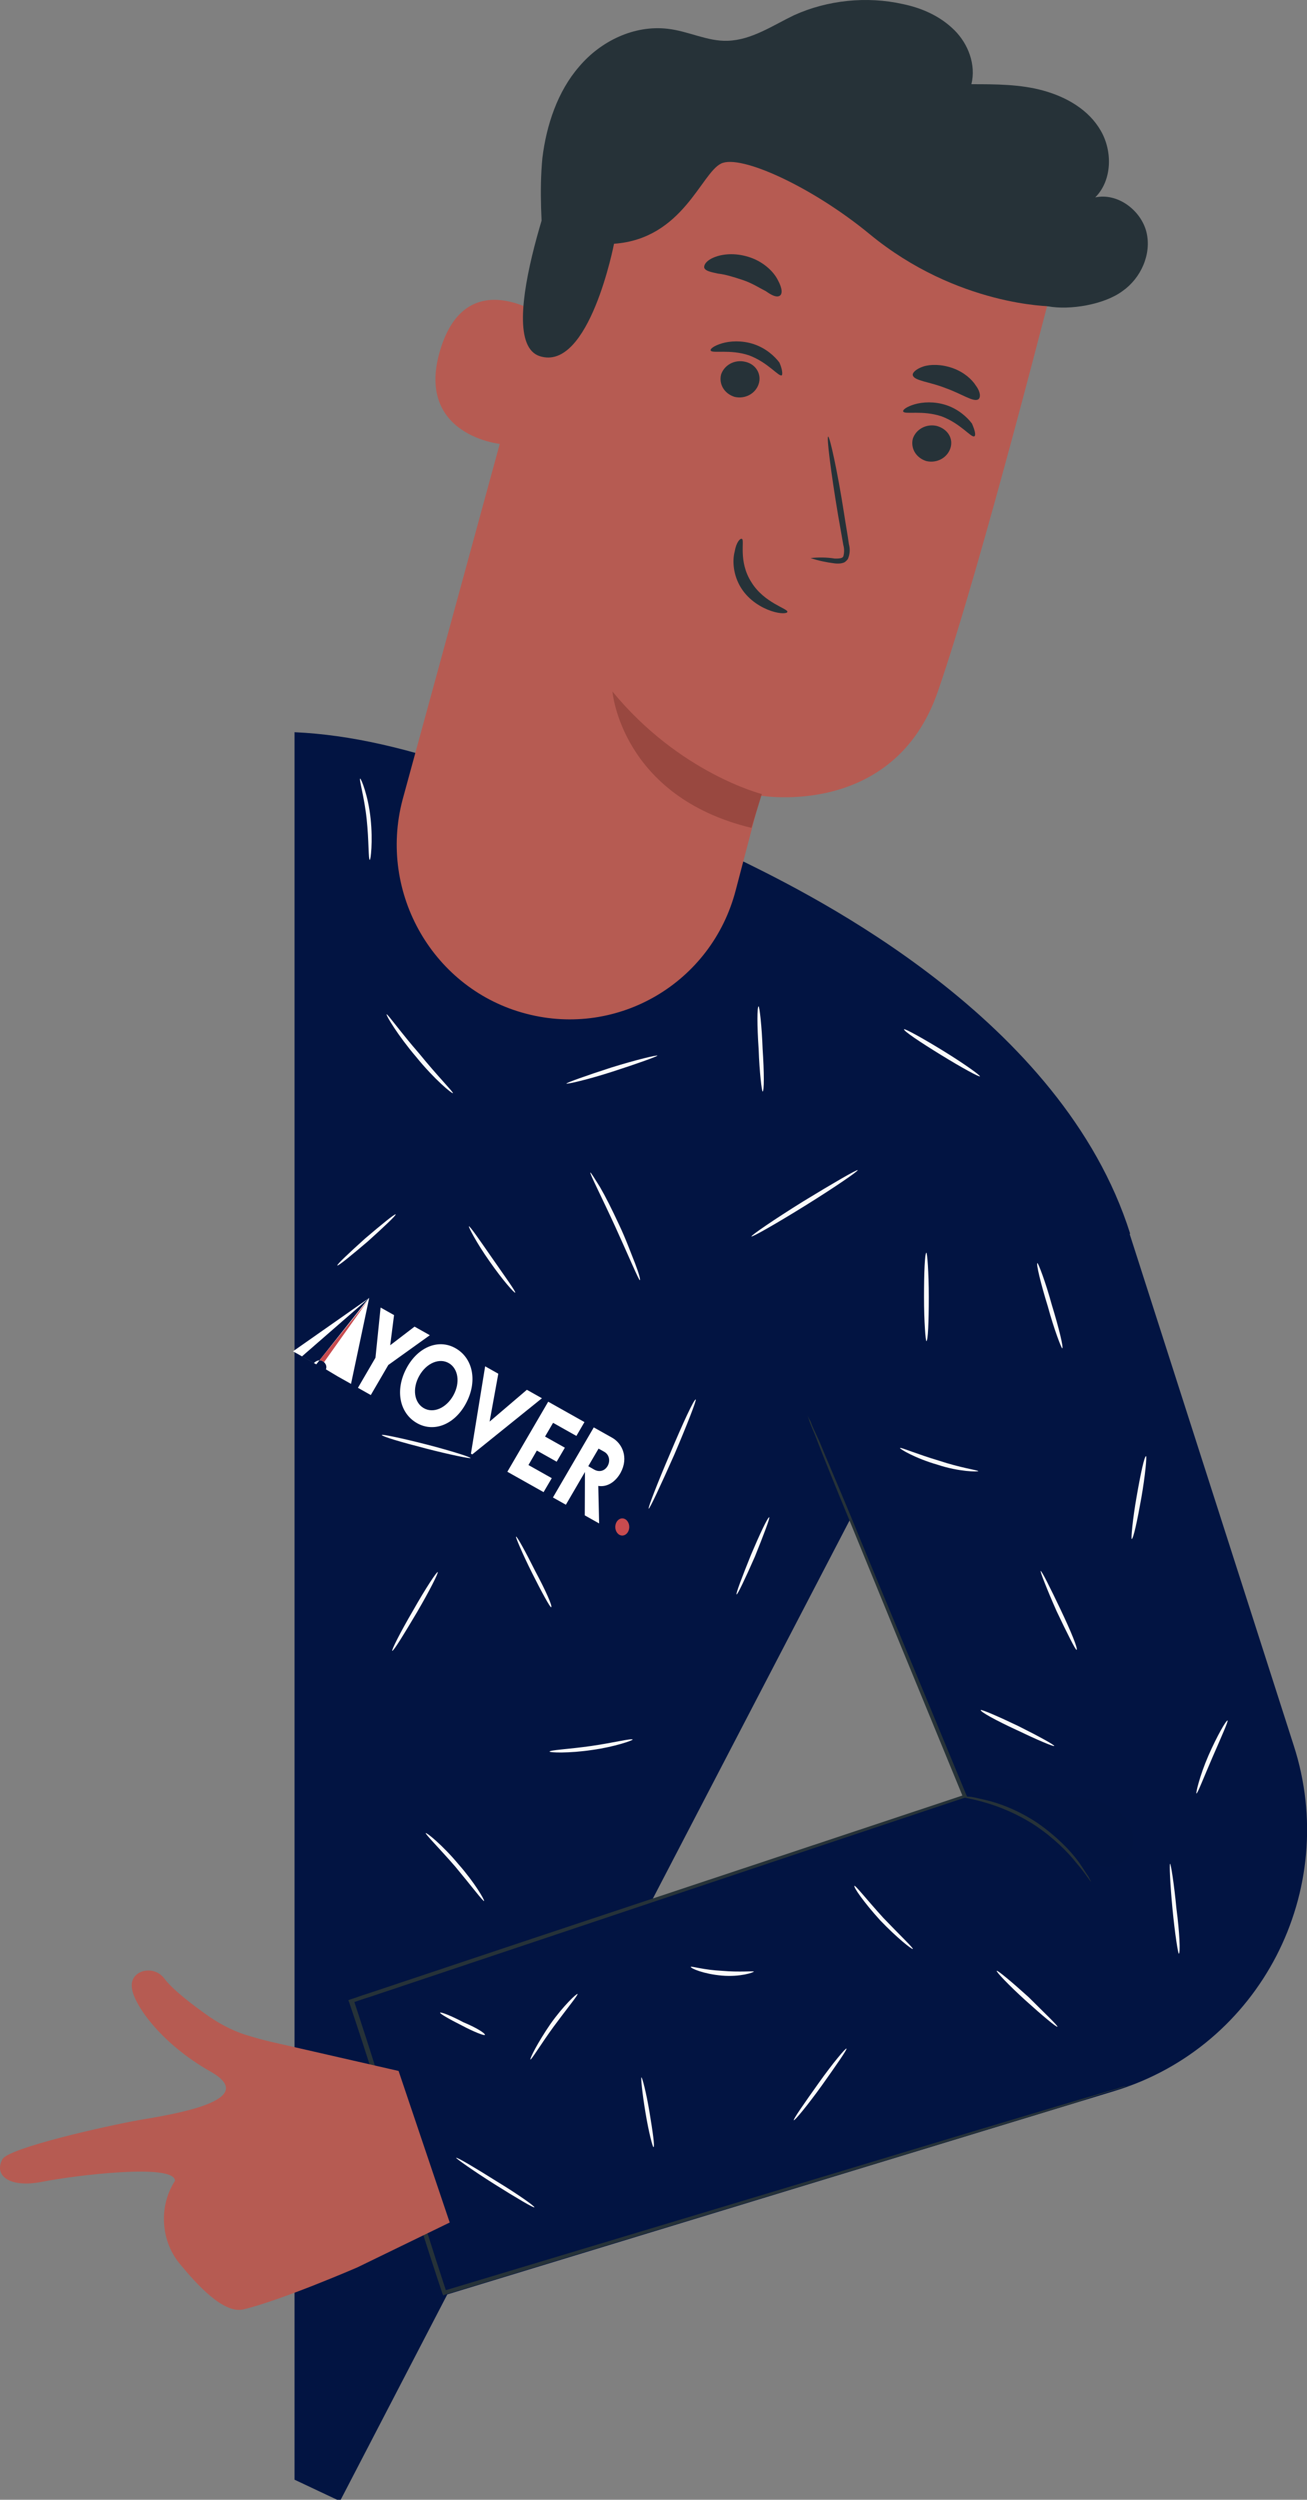 <?xml version="1.0" encoding="UTF-8" standalone="no"?>
<svg
   width="262"
   height="501"
   viewBox="0 0 262 501"
   fill="none"
   version="1.1"
   id="svg1925"
   xmlns="http://www.w3.org/2000/svg"
   xmlns:svg="http://www.w3.org/2000/svg">
  <rect x="0" y="0" width="262" height="501" fill="#808080" stroke="none"/>
  <defs
     id="defs1923">
    <clipPath
       id="clip0_16_172">
      <rect
         width="643"
         height="533.831"
         fill="#ffffff"
         id="rect1917"
         x="0"
         y="0" />
    </clipPath>
    <clipPath
       id="clip1_16_172">
      <rect
         width="100.623"
         height="17.952"
         fill="#ffffff"
         transform="rotate(24.616,-385.687,1115.232)"
         id="rect1920"
         x="0"
         y="0" />
    </clipPath>
    <clipPath
       id="clip0_16_172-8">
      <rect
         width="643"
         height="533.831"
         fill="#ffffff"
         id="rect1917-0"
         x="0"
         y="0" />
    </clipPath>
    <clipPath
       id="clip1_16_172-2">
      <rect
         width="100.623"
         height="17.952"
         fill="#ffffff"
         transform="rotate(24.616,-385.687,1115.232)"
         id="rect1920-4"
         x="0"
         y="0" />
    </clipPath>
  </defs>
  <g
     id="layer1">
    <g
       id="g3876"
       transform="translate(-380.004,-15.831)">
      <path
         id="path1713"
         d="m 439.047,162.578 v 350.232 l 9.111,4.295 55.52,-106.928 49.273,-94.701 53.596,-52.422 c -13.612,-43.08 -63.898,-67.85 -77.564,-74.576 l -52.957,-17.67 c -13.918,-4.962 -25.769,-7.722 -36.979,-8.23 z"
         style="fill:#021442;fill-opacity:1" />
      <g
         clip-path="url(#clip1_16_172-2)"
         id="g1733"
         transform="matrix(0.815,0,0,1,86.81,4.306)">
        <path
           d="m 439.91,285.972 c 0.056,-0.105 0.107,-0.251 0.111,-0.426 0.014,-0.602 -0.562,-1.058 -0.934,-1.236 -0.643,-0.31 -1.473,-0.144 -2.137,0.398 -0.477,-0.219 -0.955,-0.437 -1.432,-0.656 l -3.701,-1.696 c 6.252,-3.568 12.495,-7.134 18.738,-10.699 -1.492,5.742 -2.977,11.487 -4.469,17.229 l -3.231,-1.48 c -0.984,-0.474 -1.964,-0.954 -2.945,-1.434 z m -2.372,-1.002 c 4.301,-4.417 8.602,-8.833 12.913,-13.253 -5.472,3.88 -10.943,7.76 -16.418,11.647 1.164,0.533 2.334,1.069 3.505,1.606 z"
           fill="#ffffff"
           id="path1717" />
        <path
           d="m 452.099,283.638 1.261,-10.057 3.307,1.515 -0.946,6.046 5.99,-3.735 3.759,1.722 -10.213,5.964 -4.309,6.029 -3.161,-1.449 z"
           fill="#ffffff"
           id="path1719" />
        <path
           d="m 459.674,285.832 c 2.881,-4.491 8.241,-6.129 12.483,-3.916 4.044,2.107 4.971,6.602 2.243,10.809 -2.888,4.456 -8.24,6.043 -12.457,3.842 -4.002,-2.08 -4.974,-6.527 -2.269,-10.735 z m 11.566,5.375 c 1.778,-2.586 1.204,-5.381 -1.075,-6.471 -2.311,-1.121 -5.54,-0.053 -7.313,2.559 -1.727,2.525 -1.251,5.299 1.073,6.425 2.384,1.161 5.579,0.016 7.315,-2.513 z"
           fill="#ffffff"
           id="path1721" />
        <path
           d="m 493.041,291.761 -17.138,11.256 -0.325,-0.149 3.496,-17.506 3.237,1.484 -2.143,9.599 9.171,-6.379 z"
           fill="#ffffff"
           id="path1723" />
        <path
           d="m 495.773,296.699 -1.964,2.74 4.872,2.233 -2.017,2.807 -4.872,-2.232 -2.068,2.901 5.737,2.628 -2.014,2.802 -8.911,-4.083 10.05,-14.041 8.917,4.085 -1.987,2.776 -5.737,-2.629 z"
           fill="#ffffff"
           id="path1725" />
        <path
           d="m 506.9,309.331 0.209,7.522 -3.53,-1.618 0.045,-8.698 -4.694,6.568 -3.181,-1.457 10.044,-14.044 4.548,2.084 c 2.417,1.107 4.084,3.933 2.063,6.986 -1.276,1.893 -3.356,2.941 -5.504,2.657 z m 1.495,-6.825 -1.424,-0.653 -2.532,3.526 1.419,0.666 c 1.324,0.622 2.708,0.271 3.392,-0.785 0.686,-1.079 0.233,-2.256 -0.855,-2.754 z"
           fill="#ffffff"
           id="path1727" />
        <path
           d="m 512.085,319.125 c 0.864,0.396 1.886,0.016 2.282,-0.848 0.396,-0.864 0.016,-1.885 -0.848,-2.281 -0.864,-0.396 -1.885,-0.017 -2.281,0.848 -0.396,0.864 -0.017,1.885 0.847,2.281 z"
           fill="#c84b4f"
           id="path1729" />
        <path
           d="m 450.243,272.153 -10.798,12.382 c 0,0 -0.421,-0.323 -0.77,-0.352 -0.348,-0.029 -0.348,-0.029 -0.348,-0.029 z"
           fill="#c84b4f"
           id="path1731" />
      </g>
      <path
         d="m 508.269,272.396 c -0.16,0.16 -2.242,-4.804 -4.965,-10.783 -2.722,-5.926 -5.125,-10.623 -4.965,-10.784 0.161,0 0.801,1.121 1.922,2.883 1.121,1.922 2.403,4.484 3.844,7.58 1.441,3.043 2.402,5.766 3.203,7.741 0.801,2.082 1.121,3.363 0.961,3.363 z"
         fill="#fafafa"
         id="path1749" />
      <path
         d="m 551.936,250.349 c 0.16,0.16 -4.484,3.363 -10.409,7.047 -5.926,3.683 -10.73,6.406 -10.891,6.245 -0.16,-0.16 4.485,-3.363 10.41,-7.046 5.766,-3.523 10.73,-6.406 10.89,-6.246 z"
         fill="#fafafa"
         id="path1751" />
      <path
         d="m 532.879,234.601 c -0.161,0 -0.641,-3.844 -0.801,-8.541 -0.321,-4.645 -0.321,-8.542 0,-8.542 0.16,0 0.64,3.844 0.801,8.542 0.32,4.697 0.32,8.541 0,8.541 z"
         fill="#fafafa"
         id="path1753" />
      <path
         d="m 576.439,231.558 c -0.16,0.16 -3.683,-1.761 -7.847,-4.324 -4.164,-2.562 -7.527,-4.804 -7.367,-5.125 0.16,-0.16 3.683,1.762 7.847,4.324 4.164,2.563 7.527,4.965 7.367,5.125 z"
         fill="#fafafa"
         id="path1755" />
      <path
         d="m 510.03,318.199 c -0.16,-0.16 1.762,-5.125 4.324,-11.104 2.563,-6.085 4.805,-10.943 5.125,-10.783 0.16,0.16 -1.761,5.125 -4.324,11.104 -2.722,6.139 -4.964,10.943 -5.125,10.783 z"
         fill="#fafafa"
         id="path1757" />
      <path
         d="m 490.492,337.951 c -0.16,0.16 -1.921,-3.043 -3.843,-6.887 -1.922,-3.843 -3.363,-7.26 -3.203,-7.26 0.16,-0.16 1.922,3.043 3.843,6.887 2.082,3.897 3.524,7.1 3.203,7.26 z"
         fill="#fafafa"
         id="path1759" />
      <path
         d="m 506.828,364.482 c 0,0.16 -3.524,1.441 -8.168,2.082 -4.644,0.694 -8.488,0.534 -8.488,0.32 0,-0.32 3.844,-0.48 8.328,-1.121 4.484,-0.64 8.167,-1.601 8.328,-1.281 z"
         fill="#fafafa"
         id="path1761" />
      <path
         d="m 527.647,335.388 c -0.16,-0.16 1.121,-3.523 2.883,-7.9 1.761,-4.164 3.363,-7.581 3.683,-7.581 0.16,0.16 -1.121,3.523 -2.883,7.901 -1.921,4.377 -3.523,7.74 -3.683,7.58 z"
         fill="#fafafa"
         id="path1763" />
      <path
         d="m 477.04,396.832 c -0.16,0.161 -2.563,-3.042 -5.766,-6.886 -3.203,-3.683 -6.085,-6.566 -5.925,-6.726 0.16,-0.16 3.363,2.402 6.566,6.246 3.203,3.63 5.285,7.206 5.125,7.366 z"
         fill="#fafafa"
         id="path1765" />
      <path
         d="m 467.751,330.904 c 0.16,0.16 -1.601,3.683 -4.164,8.061 -2.562,4.324 -4.644,7.74 -4.964,7.74 -0.161,-0.16 1.601,-3.683 4.163,-8.06 2.563,-4.538 4.805,-7.901 4.965,-7.741 z"
         fill="#fafafa"
         id="path1767" />
      <path
         d="m 474.317,308.056 c 0,0.16 -4.003,-0.64 -8.968,-1.922 -4.965,-1.281 -8.808,-2.402 -8.808,-2.722 0,-0.16 4.003,0.64 8.968,1.922 4.965,1.281 8.968,2.562 8.808,2.722 z"
         fill="#fafafa"
         id="path1769" />
      <path
         d="m 473.997,261.613 c 0.16,-0.16 2.242,2.882 4.804,6.566 2.563,3.683 4.645,6.566 4.485,6.726 -0.161,0.16 -2.563,-2.562 -5.125,-6.246 -2.723,-3.843 -4.324,-7.046 -4.164,-7.046 z"
         fill="#fafafa"
         id="path1771" />
      <path
         d="m 459.316,259.211 c 0.161,0.16 -2.402,2.562 -5.605,5.445 -3.203,2.722 -5.925,4.964 -6.085,4.804 -0.161,-0.16 2.402,-2.562 5.605,-5.445 3.203,-2.723 5.925,-4.965 6.085,-4.804 z"
         fill="#fafafa"
         id="path1773" />
      <path
         d="m 470.794,234.921 c -0.16,0.16 -3.683,-2.722 -7.367,-7.26 -3.683,-4.324 -6.086,-8.381 -5.925,-8.541 0.16,-0.16 2.882,3.683 6.566,7.9 3.683,4.538 6.886,7.741 6.726,7.901 z"
         fill="#fafafa"
         id="path1775" />
      <path
         d="m 511.792,227.394 c 0,0.16 -4.004,1.602 -8.968,3.203 -4.965,1.602 -9.129,2.563 -9.289,2.402 0,-0.16 4.004,-1.601 8.969,-3.203 5.124,-1.601 9.288,-2.562 9.288,-2.402 z"
         fill="#fafafa"
         id="path1777" />
      <path
         d="m 454.138,188.158 c -0.32,0 -0.16,-3.684 -0.64,-8.221 -0.481,-4.485 -1.602,-8.061 -1.281,-8.061 0.16,0 1.601,3.363 2.082,8.061 0.48,4.537 0,8.381 -0.161,8.221 z"
         fill="#fafafa"
         id="path1779" />
      <path
         d="m 489.051,67.566 c -0.48,-6.726 -0.961,-13.346 -0.32,-20.072 0.801,-6.566 3.043,-13.346 7.367,-18.311 4.324,-5.125 11.05,-8.381 17.776,-7.58 4.164,0.48 8.008,2.562 12.011,2.402 4.805,-0.16 8.969,-3.043 13.293,-5.125 6.726,-3.043 14.573,-3.844 21.78,-2.242 3.844,0.801 7.527,2.402 10.41,5.285 2.722,2.723 4.324,6.886 3.363,10.783 4.804,0 9.769,0 14.413,1.281 4.645,1.281 9.129,3.844 11.531,8.061 2.402,4.164 2.242,9.983 -1.121,13.346 4.484,-0.961 9.129,2.562 10.25,6.886 1.121,4.484 -1.121,9.342 -4.805,11.904 -3.683,2.723 -10.57,3.844 -14.894,3.043 -4.484,-0.801 -9.609,-2.082 -13.132,-4.804"
         fill="#263238"
         id="path1839" />
      <path
         d="m 485.528,219.013 c 18.417,4.805 37.154,-6.246 41.959,-24.77 2.722,-10.303 4.965,-18.951 4.965,-18.951 0,0 26.744,4.645 35.553,-20.872 8.808,-25.411 24.022,-85.52 24.022,-85.52 -25.197,-22.688 -60.75,-29.788 -92.566,-18.684 l -4.805,1.601 -33.951,124.276 c -4.965,18.791 6.245,38.116 24.823,42.92 z"
         fill="#b65b52"
         id="path1841" />
      <path
         d="m 532.718,174.972 c 0,0 -16.495,-4.164 -29.948,-20.553 0,0 1.762,21.033 27.866,27.333 z"
         fill="#994840"
         id="path1843" />
      <path
         d="m 489.211,79.47 c -0.32,-0.32 -15.695,-11.104 -20.98,6.566 -5.284,17.67 13.453,19.271 13.613,18.791 0.16,-0.588 7.367,-25.357 7.367,-25.357 z"
         fill="#b65b52"
         id="path1845" />
      <path
         d="m 478.481,96.499 c 0,0 -0.32,0.16 -0.961,0.16 -0.64,0 -1.441,0 -2.242,-0.641 -1.601,-1.281 -2.402,-4.644 -1.441,-7.901 0.48,-1.601 1.281,-3.043 2.242,-4.164 0.961,-1.121 2.082,-1.762 3.043,-1.601 0.961,0 1.441,0.801 1.601,1.441 0.16,0.641 -0.16,0.801 0,0.961 0,0 0.481,-0.16 0.481,-0.961 0,-0.32 0,-0.801 -0.321,-1.281 -0.32,-0.48 -0.961,-0.801 -1.601,-0.961 -1.441,-0.32 -3.043,0.641 -4.004,1.762 -1.121,1.121 -2.082,2.723 -2.562,4.644 -0.961,3.523 -0.16,7.42 2.242,9.022 1.121,0.641 2.242,0.641 2.883,0.32 0.48,-0.48 0.64,-0.801 0.64,-0.801 z"
         fill="#b65b52"
         id="path1847" />
      <path
         d="m 570.514,105.681 c -0.641,1.921 -2.723,3.043 -4.805,2.562 -2.082,-0.641 -3.203,-2.562 -2.722,-4.484 0.64,-1.922 2.722,-3.043 4.804,-2.562 2.242,0.641 3.363,2.562 2.723,4.484 z"
         fill="#263238"
         id="path1849" />
      <path
         d="m 575.318,103.279 c -0.64,0.32 -2.722,-2.562 -6.566,-4.004 -3.843,-1.281 -7.367,-0.32 -7.687,-0.961 -0.16,-0.32 0.641,-0.961 2.242,-1.441 1.601,-0.48 4.004,-0.641 6.406,0.16 2.402,0.801 4.164,2.402 5.125,3.683 0.64,1.441 0.801,2.402 0.48,2.562 z"
         fill="#263238"
         id="path1851" />
      <path
         d="m 532.078,92.816 c -0.641,1.922 -2.723,3.043 -4.805,2.562 -2.082,-0.641 -3.203,-2.562 -2.722,-4.484 0.64,-1.922 2.722,-3.043 4.804,-2.562 2.242,0.48 3.363,2.562 2.723,4.484 z"
         fill="#263238"
         id="path1853" />
      <path
         d="m 536.722,91.054 c -0.641,0.32 -2.723,-2.562 -6.566,-4.004 -3.844,-1.281 -7.367,-0.32 -7.687,-0.961 -0.16,-0.32 0.64,-0.961 2.242,-1.441 1.601,-0.48 4.004,-0.641 6.406,0.16 2.402,0.801 4.164,2.402 5.125,3.683 0.64,1.441 0.64,2.402 0.48,2.562 z"
         fill="#263238"
         id="path1855" />
      <path
         d="m 528.715,123.831 c 0.64,0.16 -0.801,4.484 1.922,8.701 2.562,4.164 7.366,5.285 7.206,5.926 0,0.32 -1.281,0.48 -3.203,-0.16 -1.922,-0.641 -4.484,-2.082 -6.085,-4.644 -1.602,-2.563 -1.762,-5.446 -1.282,-7.261 0.321,-1.921 1.121,-2.722 1.442,-2.562 z"
         fill="#263238"
         id="path1857" />
      <path
         d="m 576.119,95.859 c -0.961,0.641 -3.363,-1.121 -6.566,-2.242 -3.203,-1.281 -6.246,-1.441 -6.566,-2.562 -0.161,-0.48 0.64,-1.281 2.082,-1.762 1.441,-0.48 3.683,-0.48 5.925,0.32 2.242,0.801 3.844,2.242 4.644,3.523 0.961,1.281 0.961,2.402 0.481,2.723 z"
         fill="#263238"
         id="path1859" />
      <path
         d="m 536.241,75.146 c -0.64,0.32 -1.601,-0.16 -2.722,-0.961 -1.281,-0.641 -2.723,-1.601 -4.644,-2.242 -1.922,-0.641 -3.524,-1.121 -4.965,-1.281 -1.441,-0.32 -2.402,-0.48 -2.723,-1.121 -0.16,-0.641 0.481,-1.601 2.243,-2.242 1.761,-0.641 4.324,-0.801 7.046,0.16 2.723,0.961 4.644,2.883 5.445,4.484 0.961,1.762 0.961,2.883 0.32,3.203 z"
         fill="#263238"
         id="path1861" />
      <path
         d="m 590.799,77.228 c 0,0 -18.897,0 -36.46,-14.467 -11.531,-9.502 -25.945,-16.068 -29.788,-14.146 -4.004,1.922 -7.687,15.107 -21.46,16.068 0,0 -4.965,25.731 -14.894,22.528 -9.929,-3.203 5.285,-41.479 5.285,-41.479 l 27.706,-6.566 28.346,0.961 25.464,5.765 21.94,12.705 z"
         fill="#263238"
         id="path1863" />
      <path
         d="m 450.455,416.904 17.456,59.309 135.54,-41.319 c 29.147,-8.861 45.322,-40.197 35.874,-69.291 l -33.312,-103.83 -72.174,17.99 39.718,96.143 z"
         fill="#021442"
         id="path1865" />
      <path
         d="m 606.547,433.774 c 0,0 -0.16,0.16 -0.64,0.16 -0.481,0.16 -1.121,0.32 -1.922,0.64 -1.762,0.481 -4.324,1.282 -7.527,2.403 -6.726,2.082 -16.335,4.964 -28.507,8.701 -24.342,7.42 -58.721,17.83 -98.759,30.055 l -0.32,0.16 -0.16,-0.32 c -6.086,-18.151 -11.851,-38.116 -18.738,-58.508 l -0.16,-0.321 0.321,-0.16 c 1.121,-0.32 2.242,-0.8 3.363,-1.121 45.109,-15.107 86.908,-28.933 119.738,-39.877 l -0.16,0.481 c -9.609,-23.329 -17.456,-42.44 -22.901,-55.786 -2.723,-6.566 -4.805,-11.744 -6.246,-15.428 -0.641,-1.761 -1.281,-3.042 -1.602,-4.003 -0.32,-0.961 -0.48,-1.442 -0.48,-1.442 0,0 0.16,0.481 0.64,1.281 0.321,0.961 0.961,2.243 1.762,4.004 1.441,3.524 3.684,8.702 6.406,15.268 5.445,13.346 13.453,32.297 23.062,55.625 l 0.16,0.32 -0.321,0.161 c -32.83,10.943 -74.416,24.929 -119.578,40.037 -1.121,0.32 -2.402,0.801 -3.363,1.121 l 0.32,-0.481 c 6.727,20.393 12.652,40.518 18.578,58.508 l -0.481,-0.32 c 40.038,-12.064 74.416,-22.367 98.759,-29.734 12.171,-3.684 21.941,-6.566 28.507,-8.542 3.363,-0.961 5.925,-1.761 7.687,-2.242 0.801,-0.32 1.441,-0.48 1.922,-0.48 0.48,-0.16 0.64,-0.16 0.64,-0.16 z"
         fill="#263238"
         id="path1867" />
      <path
         d="m 598.7,392.935 c -0.16,0 -0.961,-1.441 -2.883,-3.683 -1.761,-2.242 -4.644,-5.125 -8.327,-7.581 -3.684,-2.402 -7.367,-3.843 -10.25,-4.644 -2.723,-0.801 -4.644,-0.961 -4.484,-1.121 0,0 0.48,0 1.281,0 0.801,0 1.922,0.32 3.363,0.641 2.883,0.64 6.726,2.082 10.57,4.644 3.683,2.562 6.566,5.445 8.328,7.901 0.8,1.121 1.441,2.242 1.922,2.882 0.32,0.641 0.48,0.961 0.48,0.961 z"
         fill="#263238"
         id="path1869" />
      <path
         d="m 565.709,284.621 c -0.16,0 -0.48,-3.844 -0.48,-8.862 0,-4.804 0.16,-8.861 0.48,-8.861 0.16,0 0.481,3.843 0.481,8.861 0,4.965 -0.161,8.862 -0.481,8.862 z"
         fill="#fafafa"
         id="path1871" />
      <path
         d="m 592.935,286.062 c -0.161,0 -1.602,-3.683 -2.883,-8.381 -1.441,-4.644 -2.402,-8.701 -2.082,-8.701 0.16,0 1.601,3.683 2.883,8.381 1.441,4.698 2.402,8.701 2.082,8.701 z"
         fill="#fafafa"
         id="path1873" />
      <path
         d="m 576.119,310.672 c 0,0.16 -3.844,0.16 -8.168,-1.281 -4.484,-1.281 -7.687,-3.203 -7.527,-3.363 0.16,-0.161 3.524,1.281 7.848,2.562 4.164,1.388 7.847,1.922 7.847,2.082 z"
         fill="#fafafa"
         id="path1875" />
      <path
         d="m 606.868,324.285 c -0.161,0 0.16,-3.844 0.96,-8.381 0.801,-4.645 1.602,-8.382 1.922,-8.221 0.16,0 -0.16,3.843 -0.961,8.381 -0.8,4.537 -1.601,8.221 -1.921,8.221 z"
         fill="#fafafa"
         id="path1877" />
      <path
         d="m 595.817,346.492 c -0.16,0.16 -1.922,-3.363 -4.003,-7.74 -1.922,-4.324 -3.364,-8.061 -3.203,-8.061 0.16,-0.16 1.921,3.363 4.003,7.74 2.082,4.378 3.524,7.901 3.203,8.061 z"
         fill="#fafafa"
         id="path1879" />
      <path
         d="m 591.333,365.763 c -0.16,0.161 -3.523,-1.281 -7.527,-3.203 -4.164,-1.921 -7.367,-3.683 -7.207,-4.003 0.161,-0.16 3.524,1.281 7.527,3.203 4.164,2.082 7.367,3.843 7.207,4.003 z"
         fill="#fafafa"
         id="path1881" />
      <path
         d="m 626.086,360.639 c 0.16,0.16 -1.282,3.363 -3.043,7.42 -1.762,4.057 -3.043,7.42 -3.203,7.207 -0.16,0 0.64,-3.524 2.402,-7.581 1.762,-4.004 3.523,-7.046 3.844,-7.046 z"
         fill="#fafafa"
         id="path1883" />
      <path
         d="m 616.316,407.402 c -0.16,0 -0.8,-4.003 -1.281,-9.021 -0.48,-4.965 -0.64,-9.022 -0.48,-9.022 0.16,0 0.801,4.004 1.281,9.022 0.641,4.857 0.801,8.861 0.48,9.021 z"
         fill="#fafafa"
         id="path1885" />
      <path
         d="m 591.974,422.029 c -0.161,0.16 -3.043,-2.242 -6.406,-5.285 -3.363,-3.043 -5.926,-5.765 -5.766,-5.925 0.16,-0.161 3.043,2.242 6.406,5.285 3.203,3.203 5.926,5.765 5.766,5.925 z"
         fill="#fafafa"
         id="path1887" />
      <path
         d="m 549.694,426.406 c 0.16,0.161 -2.082,3.364 -4.964,7.421 -2.883,4.003 -5.445,7.1 -5.606,6.94 -0.16,-0.161 2.082,-3.364 4.965,-7.421 2.883,-4.057 5.445,-7.1 5.605,-6.94 z"
         fill="#fafafa"
         id="path1889" />
      <path
         d="m 562.987,406.441 c -0.161,0.16 -3.203,-2.242 -6.566,-5.765 -3.203,-3.523 -5.446,-6.726 -5.125,-6.887 0.16,-0.16 2.562,2.883 5.765,6.406 3.363,3.524 6.086,6.086 5.926,6.246 z"
         fill="#fafafa"
         id="path1891" />
      <path
         d="m 531.117,410.979 c 0,0.16 -2.723,1.121 -6.406,0.801 -3.684,-0.321 -6.246,-1.442 -6.246,-1.762 0.16,-0.16 2.722,0.64 6.246,0.801 3.523,0.32 6.406,0 6.406,0.16 z"
         fill="#fafafa"
         id="path1893" />
      <path
         d="m 510.991,446.158 c -0.16,0 -0.96,-3.042 -1.601,-6.939 -0.641,-3.844 -0.961,-7.047 -0.801,-7.047 0.16,0 0.961,3.043 1.602,6.887 0.64,3.897 1.121,7.099 0.8,7.099 z"
         fill="#fafafa"
         id="path1895" />
      <path
         d="m 487.129,458.223 c -0.16,0.16 -3.683,-1.922 -8.007,-4.644 -4.324,-2.723 -7.688,-5.125 -7.688,-5.285 0.161,-0.16 3.684,1.922 8.008,4.644 4.484,2.723 7.847,5.125 7.687,5.285 z"
         fill="#fafafa"
         id="path1897" />
      <path
         d="m 495.777,415.463 c 0.16,0.16 -2.082,2.883 -4.804,6.566 -2.563,3.524 -4.484,6.727 -4.644,6.566 -0.161,-0.16 1.441,-3.363 4.003,-7.1 2.563,-3.63 5.285,-6.192 5.445,-6.032 z"
         fill="#fafafa"
         id="path1899" />
      <path
         d="m 477.2,423.684 c -0.16,0.16 -2.242,-0.641 -4.645,-1.922 -2.562,-1.281 -4.484,-2.402 -4.324,-2.562 0.161,-0.16 2.242,0.64 4.645,1.922 2.562,1.067 4.484,2.242 4.324,2.562 z"
         fill="#fafafa"
         id="path1901" />
      <g
         opacity="0.2"
         id="g1907"
         transform="translate(-0.953,4.306)">
        <g
           opacity="0.2"
           id="g1905">
          <path
             opacity="0.2"
             d="m 573.388,369.038 c 7.207,0.801 14.574,1.441 21.781,2.402 2.562,0.32 4.964,0.641 7.367,1.602 2.242,0.96 4.484,2.722 5.285,5.124 0.8,2.403 0.16,5.445 -2.082,6.727 -1.922,1.281 -4.485,0.8 -6.567,-0.321 -2.081,-1.121 -3.683,-2.722 -5.445,-4.324 -3.203,-2.722 -7.046,-4.644 -11.05,-5.765 -1.762,-0.481 -3.683,-0.801 -5.285,-1.922 -1.601,-0.961 -2.722,-2.883 -2.242,-4.804"
             fill="#000000"
             id="path1903" />
        </g>
      </g>
      <path
         d="m 542.487,127.674 c 1.602,-0.16 3.257,-0.16 4.858,0.107 0.748,0 1.495,0 1.709,-0.427 0.213,-0.747 0.213,-1.548 0,-2.295 -0.321,-1.869 -0.694,-3.951 -1.068,-6.086 -1.441,-8.595 -2.296,-15.588 -1.975,-15.641 0.32,-0.053 1.868,6.886 3.203,15.481 0.32,2.135 0.694,4.11 0.961,6.085 0.266,0.961 0.213,2.029 -0.214,2.99 -0.16,0.213 -0.374,0.427 -0.587,0.587 -0.267,0.16 -0.534,0.214 -0.801,0.267 -0.427,0.053 -0.854,0.053 -1.281,0 -1.655,-0.214 -3.256,-0.534 -4.805,-1.068 z"
         fill="#263238"
         id="path1909" />
      <path
         d="m 451.576,470.288 18.577,-9.022 -10.249,-30.375 -22.421,-5.125 c -2.082,-0.48 -4.484,-0.961 -7.047,-1.761 -3.043,-0.801 -5.925,-2.243 -8.488,-4.004 -3.203,-2.242 -7.206,-5.285 -8.968,-7.581 -2.082,-2.882 -6.726,-1.761 -6.566,1.442 0,3.203 5.605,11.424 15.855,17.189 10.089,5.765 -7.688,8.541 -14.254,9.662 -6.406,1.121 -26.424,5.606 -27.545,7.901 -1.762,3.363 1.601,5.766 8.007,4.484 6.566,-1.281 26.104,-3.683 26.585,-0.32 0,0 0,0 0,0.16 -3.203,4.965 -2.883,11.744 0.801,16.389 3.683,4.484 8.968,10.303 12.972,9.342 7.58,-1.815 22.741,-8.381 22.741,-8.381 z"
         fill="#b65b52"
         id="path1913" />
    </g>
  </g>
</svg>
